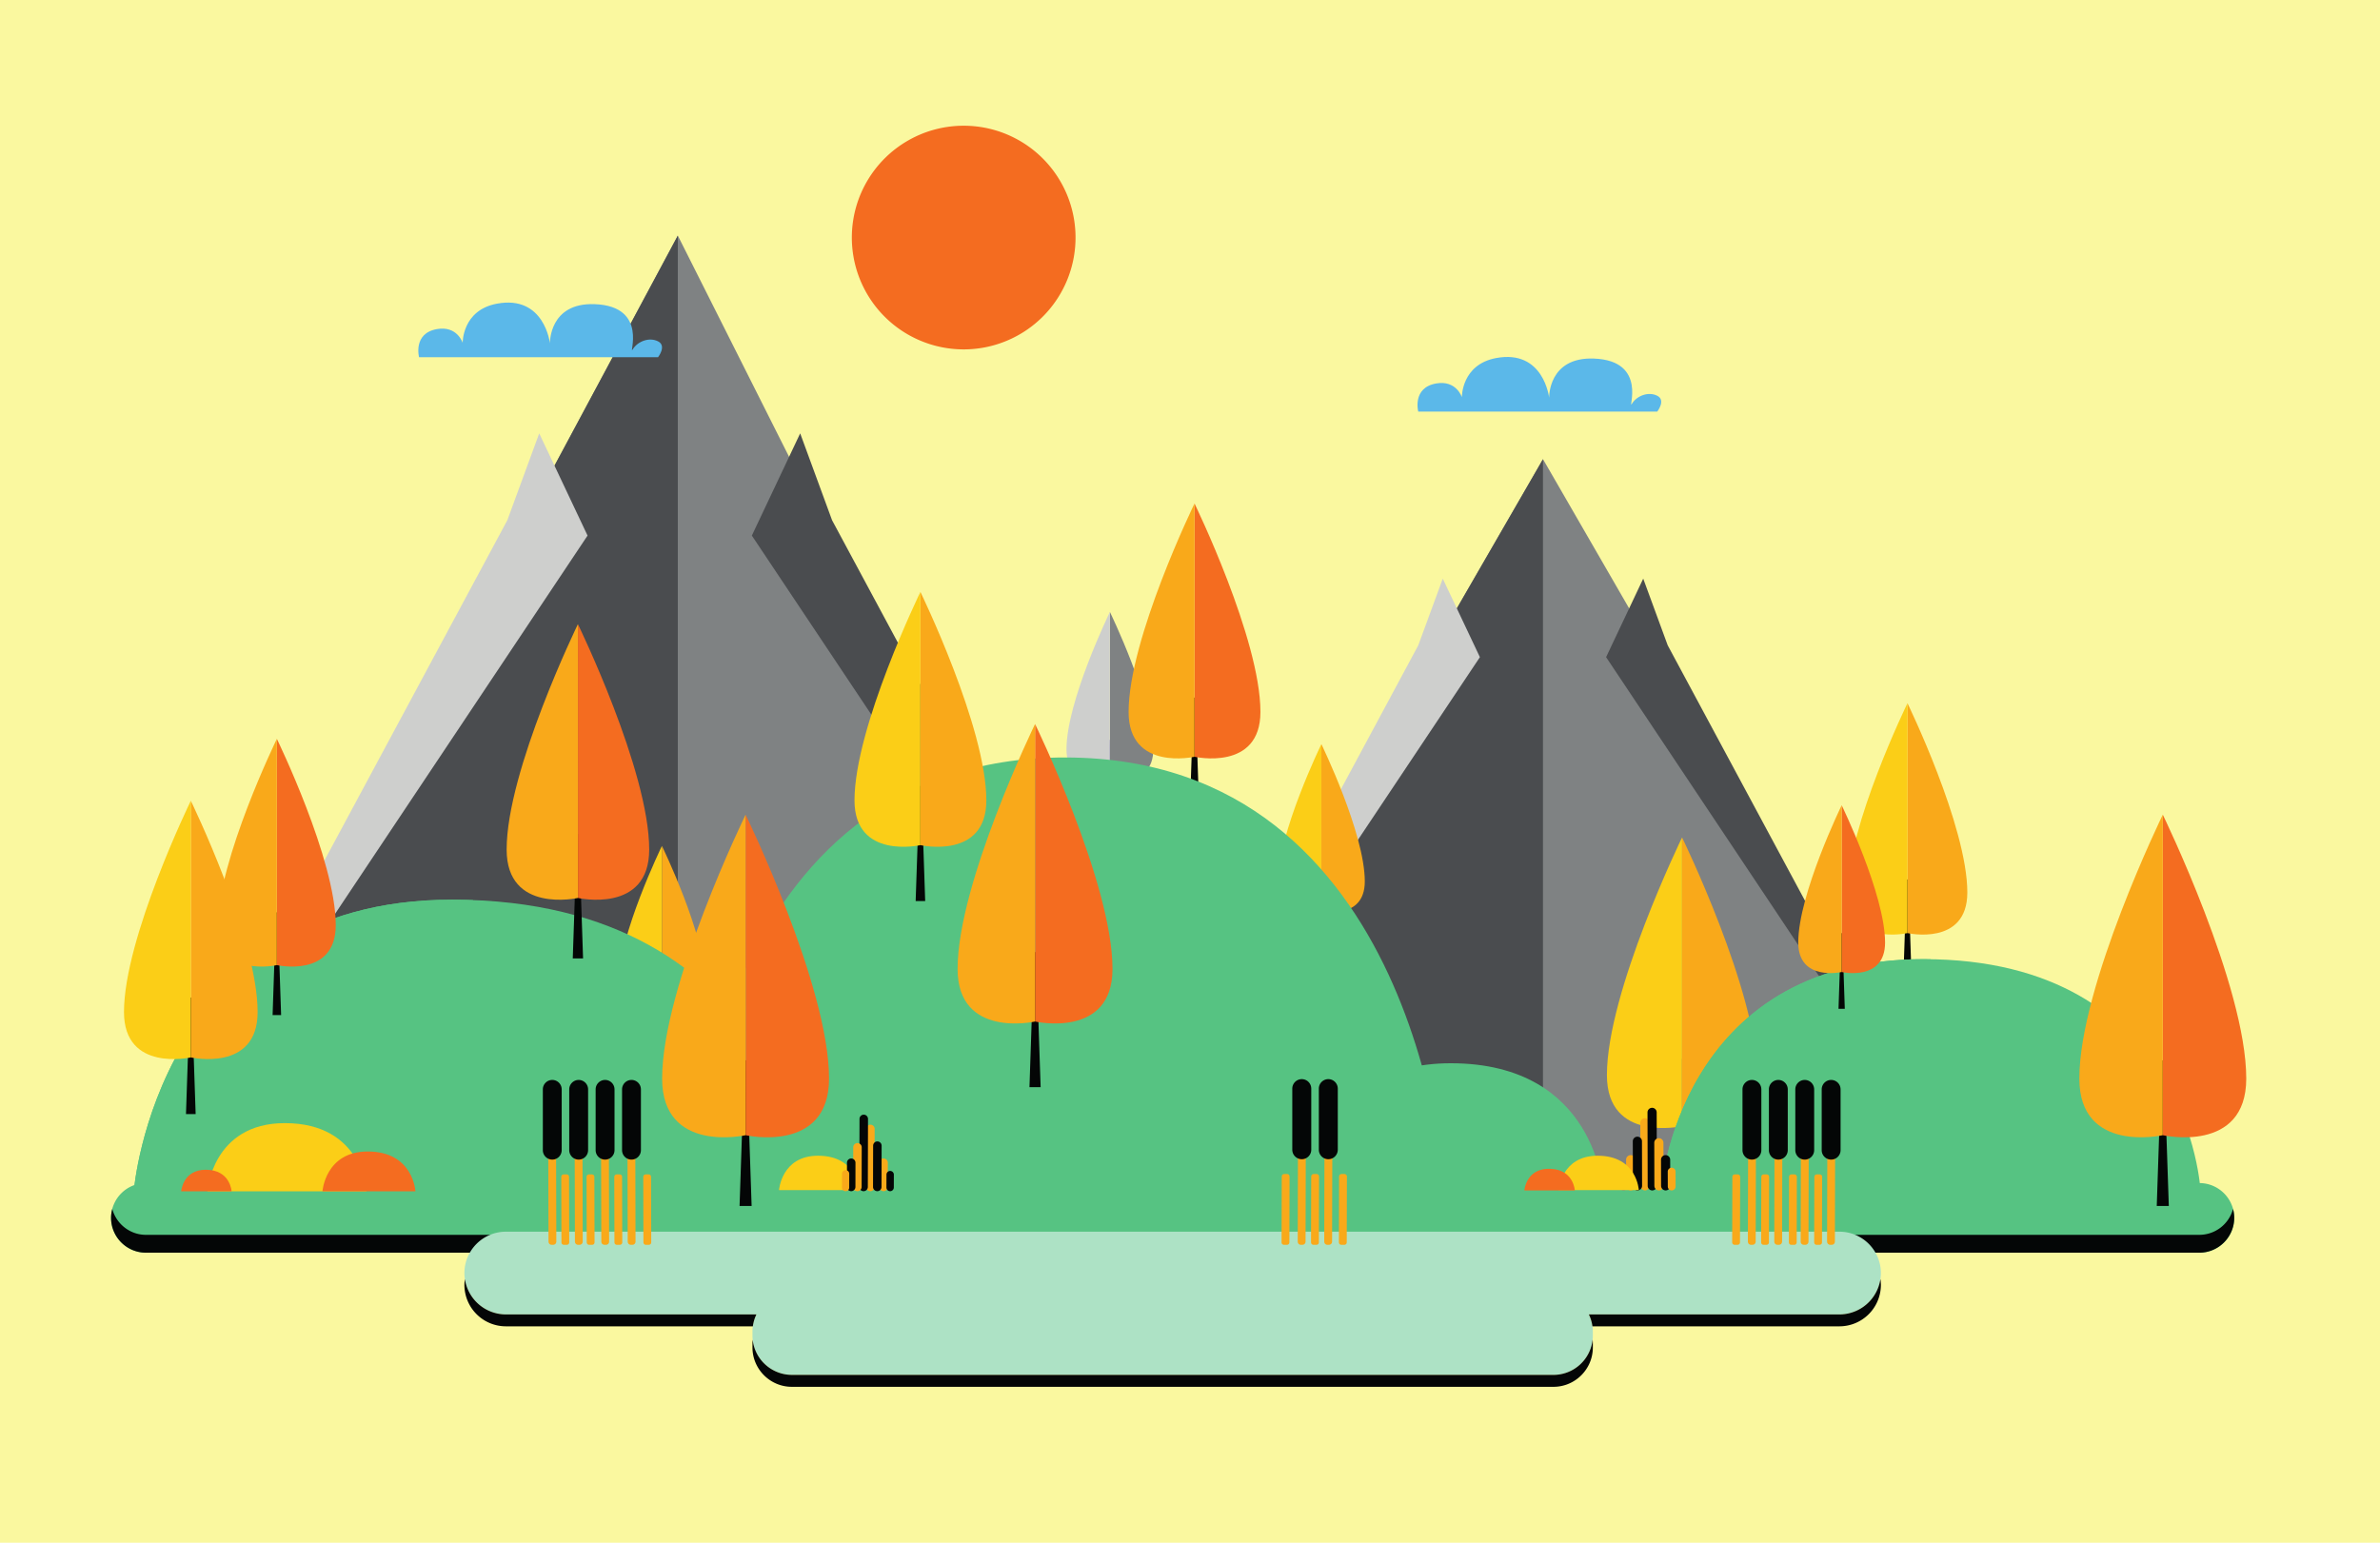 <svg xmlns="http://www.w3.org/2000/svg" viewBox="0 0 1333.33 864.4"><path fill="#faf89f" d="M1333.33 864.4H0V0h1333.33v864.4"/><path fill="#7f8283" d="M864.42 257.27l119.34 206.7 119.33 206.7H625.75l119.33-206.7 119.34-206.7"/><path fill="#4a4c4f" d="M864.41 257.27v413.4H625.75z"/><path fill="#cecfcd" d="M808.27 324.2l20.8 44-195.6 293.07 161.08-299.7 13.72-37.38"/><path fill="#4a4c4f" d="M920.57 324.2l-20.8 44 195.6 293.07-161.08-299.7-13.72-37.38"/><path fill="#7f8283" d="M92.5 667.81l287.24-535.8 269.43 535.8z"/><path fill="#4a4c4f" d="M379.73 132.01v535.8H92.5z"/><path fill="#cecfcd" d="M302.08 242.81l27.08 57.27L74.52 681.64l209.7-390.17 17.86-48.66"/><path fill="#4a4c4f" d="M448.28 242.81l-27.08 57.27 254.65 381.56-209.71-390.17-17.86-48.66"/><path fill="#403195" d="M623.55 456.93h-3.51l1.43-42.44h.66l1.42 42.44"/><path fill="#7f8283" d="M646.11 419.8c0 22-24.31 16.51-24.31 16.51v-93.43s24.31 49.93 24.31 76.9"/><path fill="#cecfcd" d="M597.47 419.8c0 22 24.32 16.51 24.32 16.51v-93.43s-24.32 49.93-24.32 76.9"/><path fill="#040606" d="M671.86 455.31h-5.34l2.17-64.44h1l2.17 64.44"/><path fill="#f46c20" d="M706.12 398.91c0 33.42-36.92 25.1-36.92 25.1V282.13s36.92 75.81 36.92 116.78"/><path fill="#f9a91a" d="M632.27 398.91c0 33.42 36.92 25.1 36.92 25.1V282.13s-36.92 75.81-36.92 116.78"/><path fill="#403195" d="M945.38 666.68h-6.09l2.47-73.47h1.15l2.47 73.47"/><path fill="#f9a91a" d="M984.43 602.38c0 38.1-42.09 28.6-42.09 28.6V469.22s42.1 86.44 42.1 133.15"/><path fill="#fbce17" d="M900.23 602.38c0 38.1 42.1 28.6 42.1 28.6V469.22s-42.1 86.44-42.1 133.15"/><path fill="#040606" d="M1071.03 551.24h-4.85l1.97-58.5h.91l1.97 58.5"/><path fill="#f9a91a" d="M1102.14 500.04c0 30.34-33.53 22.76-33.53 22.76V394.01s33.53 68.84 33.53 106.04"/><path fill="#fbce17" d="M1035.08 500.04c0 30.34 33.52 22.76 33.52 22.76V394.01s-33.52 68.84-33.52 106.04"/><path fill="#403195" d="M742.03 531h-3.52l1.42-42.45h.67l1.43 42.44"/><path fill="#f9a91a" d="M764.59 493.86c0 22-24.32 16.5-24.32 16.5v-93.42s24.32 49.93 24.32 76.92"/><path fill="#fbce17" d="M715.95 493.86c0 22 24.31 16.5 24.31 16.5v-93.42s-24.31 49.93-24.31 76.92"/><path fill="#403195" d="M372.6 588.02h-3.52l1.42-42.44h.67l1.42 42.44"/><path fill="#f9a91a" d="M395.16 550.88c0 22-24.32 16.52-24.32 16.52v-93.43s24.32 49.93 24.32 76.91"/><path fill="#fbce17" d="M346.51 550.88c0 22 24.32 16.52 24.32 16.52v-93.43s-24.32 49.93-24.32 76.91"/><path fill="#56c382" d="M385.66 666.98S397.2 424.1 597.02 424.41c199.05.32 212.27 242.56 212.27 242.56H385.66"/><path fill="#56c382" d="M1232.16 701.87H81.73a19.56 19.56 0 01-19.51-19.5 19.56 19.56 0 0119.5-19.5h1150.44c10.73 0 19.5 8.76 19.5 19.5 0 10.72-8.77 19.5-19.5 19.5"/><path fill="#040606" d="M1232.16 691.87H81.73c-9 0-16.6-6.19-18.83-14.5-.43 1.6-.68 3.26-.68 5 0 10.72 8.78 19.5 19.5 19.5h1150.44c10.73 0 19.5-8.78 19.5-19.5 0-1.74-.24-3.4-.67-5a19.57 19.57 0 01-18.83 14.5"/><path fill="#56c382" d="M930.53 666.98s9.27-129.57 147.14-129.57c148.47 0 155.1 129.57 155.1 129.57H930.53"/><path fill="#56c382" d="M1081.63 537.48v129.5h-151.1s9.26-129.57 147.13-129.57c1.33 0 2.66 0 3.97.07M75 666.98s13.33-162.9 178.33-162.9C440 504.08 455 666.98 455 666.98H75"/><path fill="#56c382" d="M265 504.34v162.64H75s13.33-162.9 178.33-162.9c3.97 0 7.87.06 11.67.26"/><path fill="#f9a91a" d="M913.6 666.98a2.58 2.58 0 002.55-2.58l-.03-14.64a2.58 2.58 0 00-2.58-2.56 2.58 2.58 0 00-2.56 2.58l.04 14.63a2.58 2.58 0 002.57 2.57m8.01 0a2.58 2.58 0 002.56-2.58l-.09-35.3a2.57 2.57 0 00-5.14.01l.1 35.3a2.58 2.58 0 002.57 2.57"/><path fill="#040606" d="M917.37 666.98a2.58 2.58 0 002.56-2.58l-.06-24.97a2.58 2.58 0 00-2.57-2.56 2.58 2.58 0 00-2.57 2.57l.07 24.97a2.58 2.58 0 002.57 2.57m8.28 0a2.58 2.58 0 002.56-2.58l-.1-41.14a2.57 2.57 0 00-2.58-2.56 2.58 2.58 0 00-2.56 2.57l.1 41.14a2.58 2.58 0 002.58 2.57"/><path fill="#f9a91a" d="M929.4 666.98a2.58 2.58 0 002.56-2.58l-.07-24.12a2.58 2.58 0 00-2.57-2.57 2.58 2.58 0 00-2.56 2.58l.06 24.12a2.58 2.58 0 002.57 2.57"/><path fill="#040606" d="M933.15 666.98a2.58 2.58 0 002.56-2.58l-.04-14.64a2.58 2.58 0 00-2.57-2.56 2.58 2.58 0 00-2.56 2.58l.04 14.63a2.58 2.58 0 002.57 2.57"/><path fill="#7f8283" d="M909.6 666.98a2.25 2.25 0 002.23-2.25l-.02-7.78a2.24 2.24 0 00-4.47.01l.01 7.78a2.25 2.25 0 002.25 2.24"/><path fill="#f9a91a" d="M936.53 666.98a2.2 2.2 0 002.18-2.2l-.02-8.34a2.2 2.2 0 00-2.2-2.18c-1.2 0-2.18 1-2.18 2.2l.03 8.33c0 1.2.99 2.2 2.19 2.2"/><path fill="#56c382" d="M731.88 666.98s5.1-71.25 80.9-71.25c81.64 0 85.29 71.25 85.29 71.25H731.88"/><path fill="#fbce17" d="M873.2 666.8s1.37-19.26 21.86-19.26c22.06 0 23.04 19.25 23.04 19.25h-44.9"/><path fill="#f46c20" d="M854 666.98s.86-12.1 13.75-12.1c13.87 0 14.49 12.1 14.49 12.1H854m-251.47-535a62.66 62.66 0 11-125.3 0 62.66 62.66 0 01125.3 0"/><path fill="#5bb8e9" d="M794.54 230.61h133.89s5-6.38 0-8.88c-5-2.5-11.4 0-14.17 4.44-2.78 4.45 9.44-24.16-21.39-25.27-25.61-.93-25 21.94-25 21.94s-3.05-27.22-29.72-22.22c-19.5 3.66-19.17 21.94-19.17 21.94s-3.05-9.72-14.44-7.7c-13.53 2.4-10 15.76-10 15.76m-559.77-30.47h133.88s5-6.4 0-8.9-11.38 0-14.16 4.45c-2.78 4.45 9.44-24.17-21.4-25.28-25.6-.92-25 21.95-25 21.95s-3.05-27.22-29.72-22.22c-19.5 3.66-19.16 21.94-19.16 21.94s-3.06-9.72-14.44-7.7c-13.53 2.4-10 15.76-10 15.76"/><path fill="#fbce17" d="M116.15 667.5s2.74-38.22 43.4-38.22c43.8 0 45.76 38.22 45.76 38.22h-89.16"/><path fill="#f46c20" d="M101.5 667.5s.86-12.1 13.74-12.1c13.87 0 14.5 12.1 14.5 12.1h-28.25m79.15 0s1.6-22.33 25.36-22.33c25.59 0 26.73 22.33 26.73 22.33h-52.09"/><path fill="#040606" d="M518.3 504.84h-5.33l2.17-64.44h1l2.17 64.44"/><path fill="#f9a91a" d="M552.57 448.45c0 33.4-36.93 25.07-36.93 25.07V331.66s36.93 75.82 36.93 116.8"/><path fill="#fbce17" d="M478.71 448.45c0 33.4 36.92 25.07 36.92 25.07V331.66s-36.92 75.82-36.92 116.8"/><path fill="#040606" d="M1033.5 565.23h-3.52l1.43-42.44h.66l1.43 42.44"/><path fill="#f46c20" d="M1056.06 528.1c0 22-24.31 16.51-24.31 16.51v-93.43s24.31 49.93 24.31 76.91"/><path fill="#f9a91a" d="M1007.42 528.1c0 22 24.32 16.51 24.32 16.51v-93.43s-24.32 49.93-24.32 76.91"/><path fill="#040606" d="M326.65 536.98h-5.77l2.34-69.68h1.1l2.33 69.68"/><path fill="#f46c20" d="M363.7 476.01c0 36.12-39.92 27.11-39.92 27.11l-.01-153.4s39.93 81.98 39.93 126.3"/><path fill="#f9a91a" d="M283.83 476.01c0 36.12 39.93 27.11 39.93 27.11v-153.4s-39.93 81.98-39.93 126.3"/><path fill="#040606" d="M1215.02 675.71h-6.76l2.74-81.6h1.28l2.74 81.6"/><path fill="#f46c20" d="M1258.4 604.31c0 42.3-46.75 31.74-46.75 31.74l-.01-179.6s46.76 96 46.76 147.86"/><path fill="#f9a91a" d="M1164.89 604.31c0 42.3 46.74 31.74 46.74 31.74l.01-179.6s-46.75 96-46.75 147.86"/><path fill="#040606" d="M157.49 568.73h-4.77l1.93-57.59h.9l1.94 57.6"/><path fill="#f46c20" d="M188.1 518.34c0 29.85-33 22.4-33 22.4V413.98s33 67.75 33 104.36"/><path fill="#f9a91a" d="M122.1 518.34c0 29.85 33 22.4 33 22.4V413.98s-33 67.75-33 104.36"/><path fill="#040606" d="M109.6 624.21h-5.41l2.2-65.33h1.02l2.2 65.32"/><path fill="#f9a91a" d="M144.33 567.04c0 33.87-37.43 25.42-37.43 25.42v-143.8s37.43 76.85 37.43 118.38"/><path fill="#fbce17" d="M69.46 567.04c0 33.87 37.43 25.42 37.43 25.42v-143.8s-37.43 76.85-37.43 118.38"/><path fill="#040606" d="M421.08 675.71h-6.76l2.74-81.6h1.28l2.74 81.6"/><path fill="#f46c20" d="M464.45 604.31c0 42.3-46.74 31.74-46.74 31.74v-179.6s46.74 96 46.74 147.86"/><path fill="#f9a91a" d="M370.94 604.31c0 42.3 46.75 31.74 46.75 31.74l.01-179.6s-46.76 96-46.76 147.86"/><path fill="#040606" d="M583 609.14h-6.27l2.54-75.7h1.18l2.54 75.7"/><path fill="#f46c20" d="M623.25 542.9c0 39.24-43.38 29.45-43.38 29.45V405.67s43.38 89.1 43.38 137.22"/><path fill="#f9a91a" d="M536.47 542.9c0 39.24 43.39 29.45 43.39 29.45V405.67s-43.39 89.1-43.39 137.22"/><path fill="#fbce17" d="M436.42 666.8s1.38-19.26 21.87-19.26c22.06 0 23.04 19.25 23.04 19.25h-44.9"/><path fill="#f9a91a" d="M494.97 667.41a2.4 2.4 0 01-2.38-2.38l.03-13.57a2.38 2.38 0 114.76.02l-.03 13.56a2.4 2.4 0 01-2.38 2.38m-7.43 0a2.4 2.4 0 01-2.37-2.39l.08-32.7a2.39 2.39 0 014.76 0l-.08 32.71a2.4 2.4 0 01-2.39 2.38"/><path fill="#040606" d="M491.46 667.41a2.4 2.4 0 01-2.37-2.38l.06-23.14a2.4 2.4 0 012.38-2.37 2.4 2.4 0 012.38 2.38l-.06 23.14a2.4 2.4 0 01-2.39 2.38m-7.67 0a2.39 2.39 0 01-2.37-2.39l.1-38.12c0-1.3 1.07-2.38 2.38-2.37a2.4 2.4 0 012.38 2.38l-.1 38.12a2.4 2.4 0 01-2.4 2.38"/><path fill="#f9a91a" d="M480.32 667.41a2.39 2.39 0 01-2.37-2.38l.06-22.36a2.38 2.38 0 014.75.01l-.05 22.36a2.4 2.4 0 01-2.4 2.38"/><path fill="#040606" d="M476.84 667.41a2.4 2.4 0 01-2.37-2.38l.03-13.57a2.38 2.38 0 014.76.01l-.03 13.57a2.4 2.4 0 01-2.39 2.38m21.83 0a2.08 2.08 0 01-2.07-2.08l.02-7.2a2.07 2.07 0 114.14 0l-.02 7.2c0 1.15-.94 2.08-2.07 2.08"/><path fill="#f9a91a" d="M473.7 667.41a2.03 2.03 0 01-2.01-2.03l.02-7.73a2.03 2.03 0 014.06.01l-.03 7.73c0 1.12-.92 2.03-2.03 2.03"/><path fill="#ade2c5" d="M1030.54 690.1h-747.2a23.25 23.25 0 00-23.17 23.18 23.25 23.25 0 0023.18 23.18h140.42a21.77 21.77 0 00-2.22 9.54v2.32c0 12.11 9.9 22.02 22.02 22.02h426.75c12.1 0 22.02-9.9 22.02-22.02V746c0-3.42-.81-6.65-2.22-9.54h140.42a23.25 23.25 0 0023.18-23.18 23.25 23.25 0 00-23.18-23.18"/><path fill="#040606" d="M870.32 770.34H443.57a22.1 22.1 0 01-21.9-19.73c-.06.68-.12 1.35-.12 2.05V755c0 12.11 9.9 22.02 22.02 22.02h426.75c12.1 0 22.02-9.9 22.02-22.02v-2.33c0-.7-.06-1.37-.12-2.05a22.1 22.1 0 01-21.9 19.73m-446.55-33.88H283.35a23.25 23.25 0 01-22.91-19.85c-.16 1.1-.27 2.2-.27 3.34a23.25 23.25 0 0023.18 23.17h138.41c.32-2.35 1-4.6 2-6.66m606.78 0H890.12c1 2.07 1.69 4.31 2 6.66h138.42a23.25 23.25 0 0023.18-23.17c0-1.14-.1-2.25-.27-3.34a23.25 23.25 0 01-22.91 19.85"/><path fill="#f9a91a" d="M981.85 697.46h-.94c-.94 0-1.72-.78-1.71-1.73l.16-63.3c0-.95.78-1.72 1.72-1.72h.94c.95 0 1.72.8 1.72 1.73l-.16 63.3c0 .95-.78 1.72-1.73 1.72"/><path fill="#040606" d="M981.47 649.72a5.3 5.3 0 01-5.29-5.28v-34.08a5.3 5.3 0 015.29-5.28 5.3 5.3 0 015.28 5.28v34.08a5.3 5.3 0 01-5.28 5.28"/><path fill="#f9a91a" d="M996.64 697.46h-.93c-.95 0-1.73-.78-1.72-1.73l.16-63.3c0-.95.78-1.72 1.73-1.72h.93c.95 0 1.72.8 1.72 1.73l-.16 63.3c0 .95-.78 1.72-1.73 1.72"/><path fill="#040606" d="M996.26 649.72a5.3 5.3 0 01-5.29-5.28v-34.08a5.3 5.3 0 015.29-5.28 5.3 5.3 0 015.29 5.28v34.08a5.3 5.3 0 01-5.29 5.28"/><path fill="#f9a91a" d="M1011.44 697.46h-.94c-.95 0-1.72-.78-1.72-1.73l.16-63.3c0-.95.78-1.72 1.73-1.72h.94c.94 0 1.72.8 1.71 1.73l-.16 63.3c0 .95-.78 1.72-1.72 1.72"/><path fill="#040606" d="M1011.05 649.72a5.3 5.3 0 01-5.28-5.28v-34.08a5.3 5.3 0 015.28-5.28 5.3 5.3 0 015.29 5.28v34.08a5.3 5.3 0 01-5.29 5.28"/><path fill="#f9a91a" d="M1026.23 697.46h-.94c-.95 0-1.72-.78-1.72-1.73l.17-63.3c0-.95.78-1.72 1.72-1.72h.94c.94 0 1.72.8 1.72 1.73l-.17 63.3c0 .95-.78 1.72-1.72 1.72m-36.55 0h-1.73c-.73 0-1.32-.6-1.32-1.33l.1-36.83c0-.72.6-1.32 1.32-1.3h1.73c.73 0 1.33.6 1.32 1.31l-.1 36.83c0 .73-.59 1.32-1.32 1.32m-16.22 0h-1.73c-.73 0-1.33-.6-1.33-1.33l.1-36.83c0-.72.6-1.32 1.33-1.3h1.73c.73 0 1.32.6 1.32 1.31l-.1 36.83c0 .73-.6 1.32-1.32 1.32"/><path fill="#040606" d="M1025.84 649.72a5.3 5.3 0 01-5.28-5.28v-34.08a5.3 5.3 0 015.28-5.28 5.3 5.3 0 015.3 5.28v34.08a5.3 5.3 0 01-5.3 5.28"/><path fill="#f9a91a" d="M1019.4 697.46h-1.74c-.73 0-1.32-.6-1.32-1.33l.1-36.83c0-.72.6-1.32 1.32-1.3h1.73c.73 0 1.32.6 1.32 1.31l-.09 36.83c0 .73-.6 1.32-1.33 1.32m-14.17 0h-1.74c-.72 0-1.32-.6-1.31-1.33l.09-36.83c0-.72.6-1.32 1.32-1.3h1.74c.73 0 1.32.6 1.32 1.31l-.1 36.83c0 .73-.6 1.32-1.32 1.32m-651.83 0h.94c.94 0 1.72-.78 1.71-1.73l-.16-63.3c0-.95-.78-1.72-1.73-1.72h-.93c-.95 0-1.72.8-1.72 1.73l.16 63.3c0 .95.78 1.72 1.73 1.72"/><path fill="#040606" d="M353.77 649.72a5.3 5.3 0 005.29-5.28v-34.08a5.3 5.3 0 00-5.29-5.28 5.3 5.3 0 00-5.28 5.28v34.08a5.3 5.3 0 005.28 5.28"/><path fill="#f9a91a" d="M338.6 697.46h.93c.95 0 1.72-.78 1.72-1.73l-.16-63.3c0-.95-.78-1.72-1.73-1.72h-.94c-.94 0-1.71.8-1.71 1.73l.16 63.3c0 .95.78 1.72 1.73 1.72"/><path fill="#040606" d="M338.98 649.72a5.3 5.3 0 005.29-5.28v-34.08a5.3 5.3 0 00-5.29-5.28 5.3 5.3 0 00-5.29 5.28v34.08a5.3 5.3 0 005.3 5.28"/><path fill="#f9a91a" d="M323.8 697.46h.94c.95 0 1.72-.78 1.72-1.73l-.16-63.3c0-.95-.78-1.72-1.73-1.72h-.94c-.94 0-1.72.8-1.71 1.73l.16 63.3c0 .95.78 1.72 1.73 1.72"/><path fill="#040606" d="M324.19 649.72a5.3 5.3 0 005.28-5.28v-34.08a5.3 5.3 0 00-5.28-5.28 5.3 5.3 0 00-5.29 5.28v34.08a5.3 5.3 0 005.29 5.28"/><path fill="#f9a91a" d="M309.01 697.46h.94c.95 0 1.72-.78 1.72-1.73l-.17-63.3c0-.95-.77-1.72-1.72-1.72h-.94c-.95 0-1.72.8-1.72 1.73l.17 63.3c0 .95.78 1.72 1.72 1.72m36.55 0h1.73c.73 0 1.32-.6 1.32-1.33l-.1-36.83c0-.72-.6-1.32-1.32-1.3h-1.73c-.73 0-1.33.6-1.33 1.31l.1 36.83c0 .73.6 1.32 1.33 1.32m16.22 0h1.74c.73 0 1.32-.6 1.32-1.33l-.1-36.83c0-.72-.6-1.32-1.33-1.3h-1.73c-.73 0-1.32.6-1.32 1.31l.1 36.83c0 .73.6 1.32 1.32 1.32"/><path fill="#040606" d="M309.4 649.72a5.3 5.3 0 005.28-5.28v-34.08a5.3 5.3 0 00-5.29-5.28 5.3 5.3 0 00-5.28 5.28v34.08a5.3 5.3 0 005.28 5.28"/><path fill="#f9a91a" d="M315.85 697.46h1.73c.73 0 1.32-.6 1.32-1.33l-.1-36.83c0-.72-.6-1.32-1.32-1.3h-1.73c-.73 0-1.33.6-1.32 1.31l.1 36.83c0 .73.6 1.32 1.32 1.32m14.17 0h1.74c.72 0 1.32-.6 1.32-1.33l-.1-36.83c0-.72-.6-1.32-1.33-1.3h-1.73c-.73 0-1.32.6-1.32 1.31l.1 36.83c0 .73.6 1.32 1.32 1.32m399.65 0h-.94c-.95 0-1.73-.78-1.72-1.73l.16-63.62c0-.95.78-1.72 1.73-1.72h.94c.95 0 1.73.8 1.73 1.74l-.16 63.6c0 .96-.78 1.73-1.74 1.73"/><path fill="#040606" d="M729.29 649.5a5.33 5.33 0 01-5.32-5.32v-34.23a5.33 5.33 0 015.32-5.32 5.33 5.33 0 015.31 5.32v34.23c0 2.93-2.4 5.32-5.31 5.32"/><path fill="#f9a91a" d="M744.53 697.46h-.94c-.95 0-1.72-.78-1.72-1.73l.16-63.62c0-.95.79-1.72 1.74-1.72h.94c.95 0 1.73.8 1.72 1.74l-.16 63.6c0 .96-.78 1.73-1.74 1.73"/><path fill="#040606" d="M744.15 649.5a5.33 5.33 0 01-5.31-5.32v-34.23c0-2.93 2.4-5.32 5.31-5.32a5.33 5.33 0 015.31 5.32v34.23a5.33 5.33 0 01-5.3 5.32"/><path fill="#f9a91a" d="M737.54 697.46h-1.74c-.73 0-1.33-.6-1.33-1.34l.1-37c0-.73.6-1.33 1.33-1.33h1.74c.74 0 1.33.61 1.33 1.34l-.1 37c0 .74-.6 1.33-1.33 1.33m15.61 0h-1.74c-.73 0-1.33-.6-1.33-1.34l.1-37c0-.73.6-1.33 1.33-1.33h1.74c.73 0 1.33.61 1.33 1.34l-.1 37c0 .74-.6 1.33-1.33 1.33m-32.13 0h-1.74c-.73 0-1.33-.6-1.32-1.34l.1-37c0-.73.6-1.33 1.33-1.33h1.74c.73 0 1.32.61 1.32 1.34l-.1 37c0 .74-.6 1.33-1.33 1.33"/></svg>